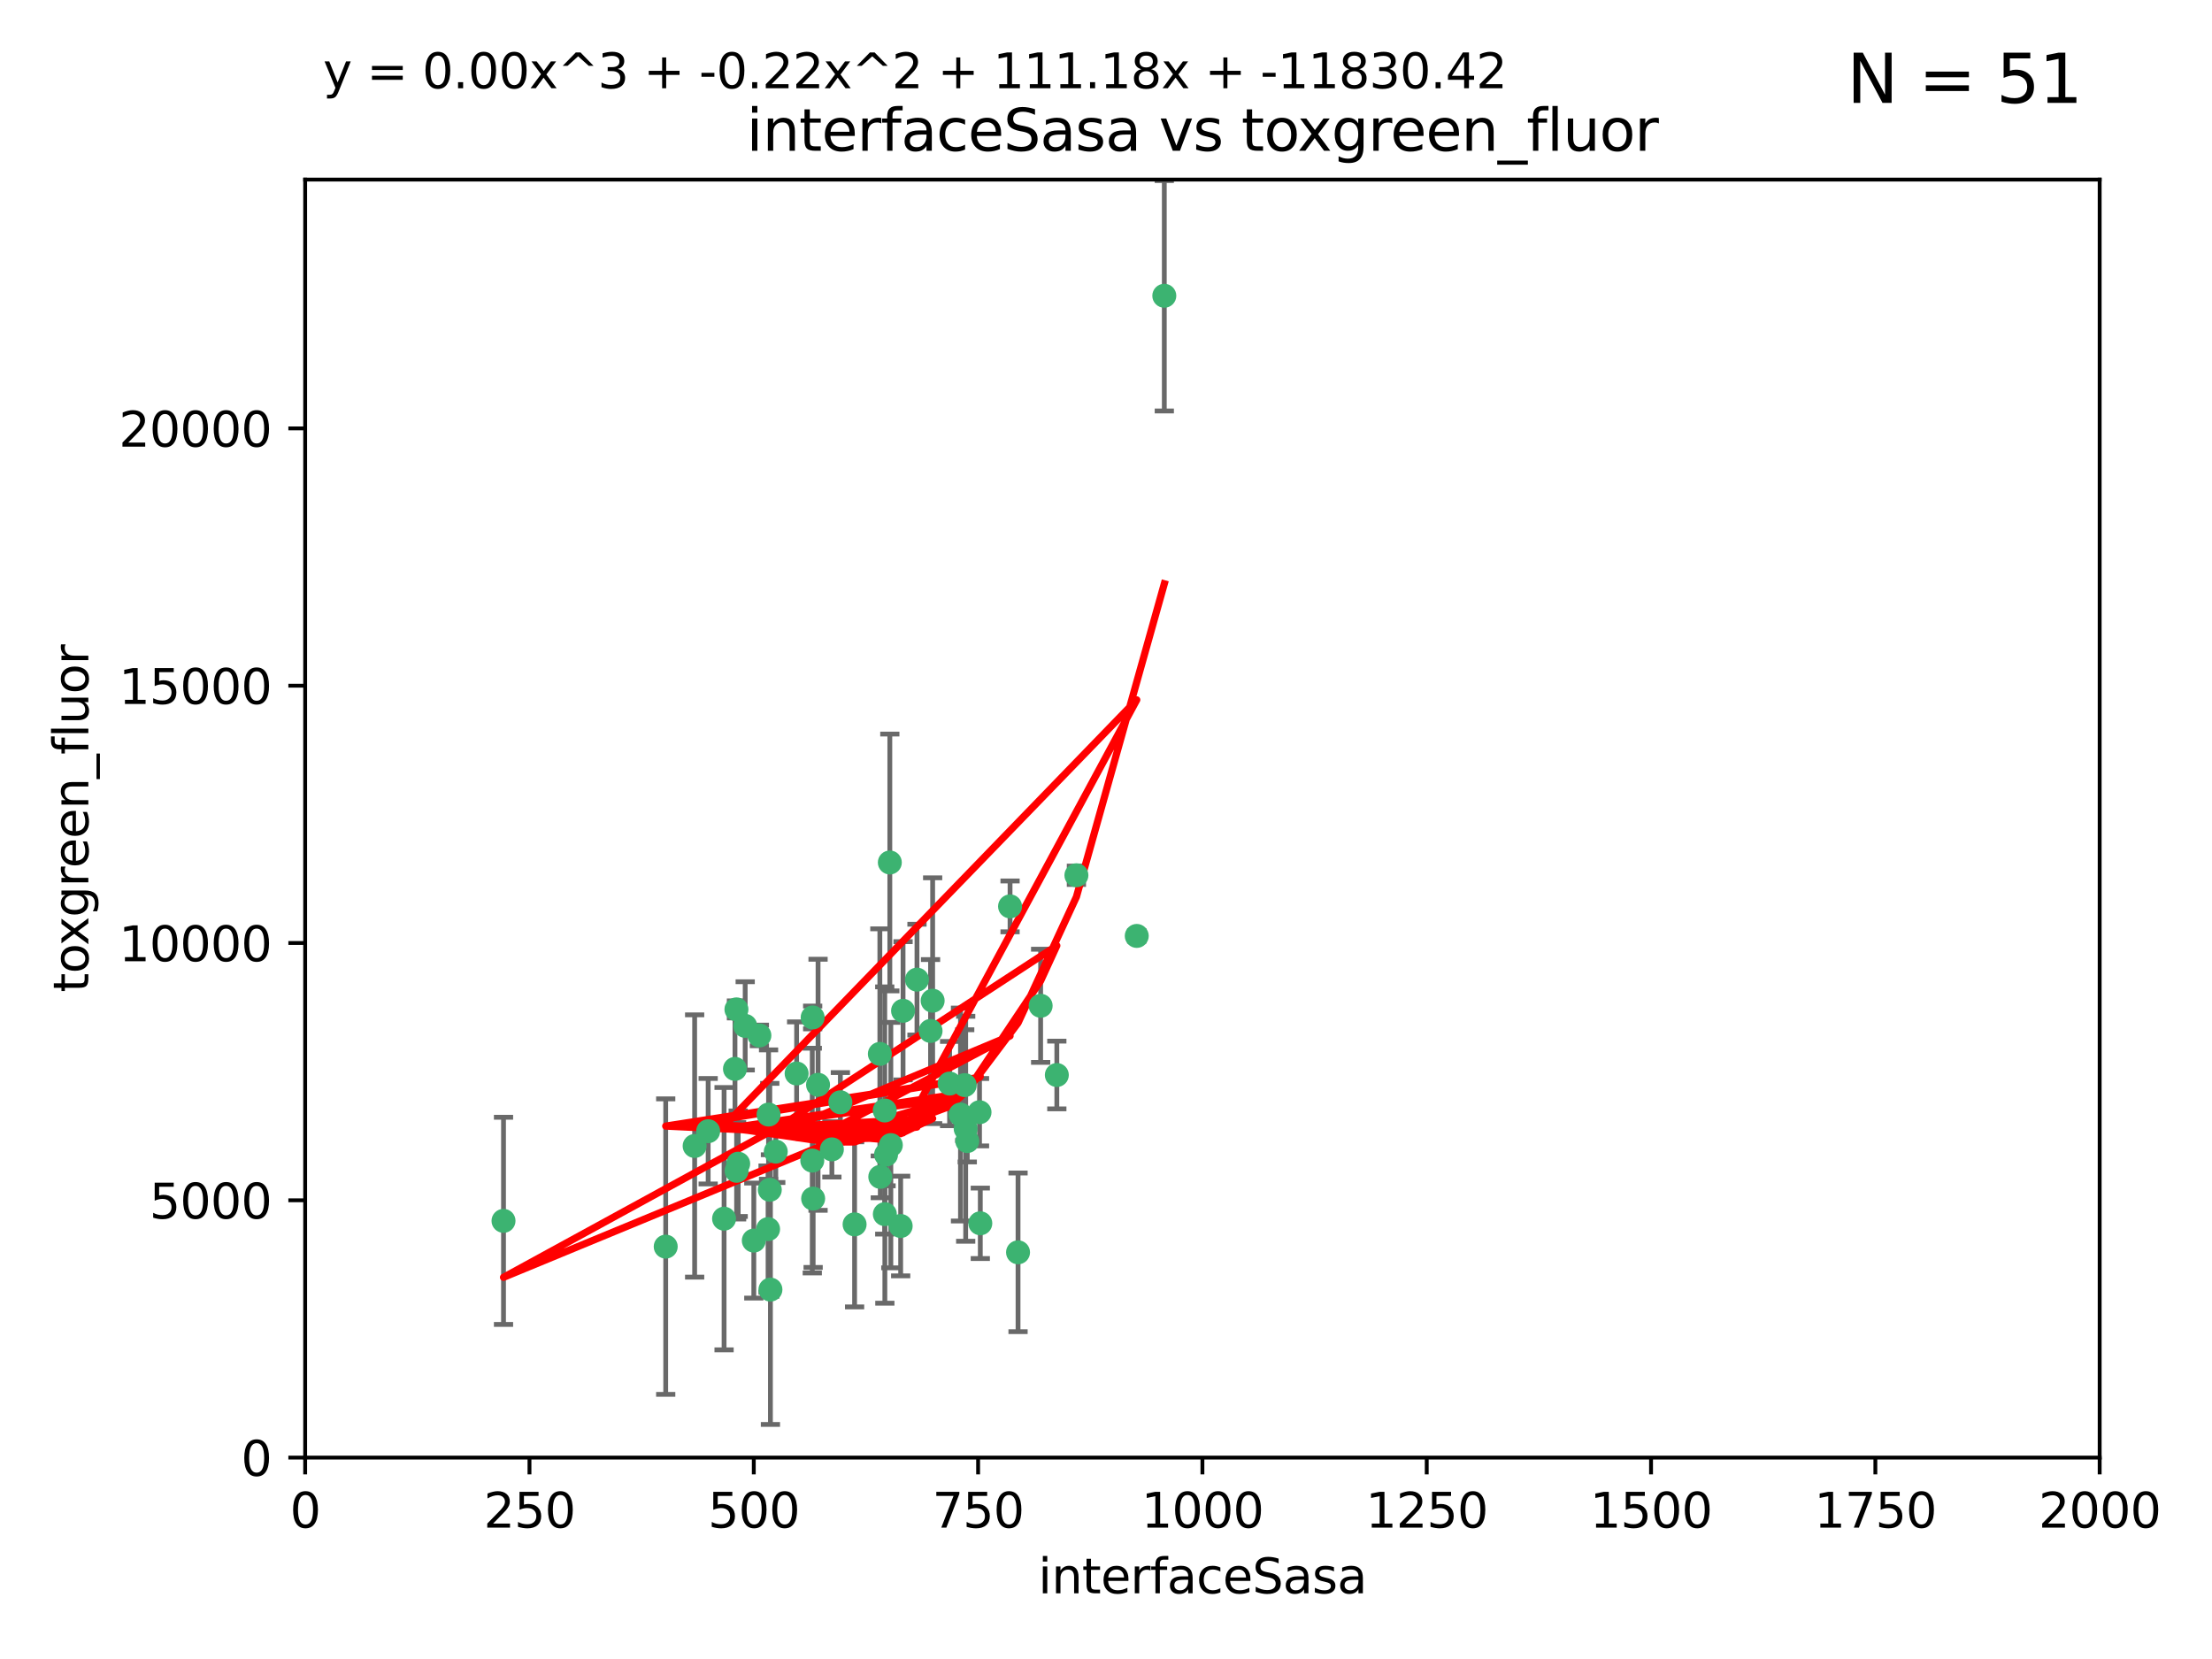 <?xml version="1.0" encoding="utf-8" standalone="no"?>
<!DOCTYPE svg PUBLIC "-//W3C//DTD SVG 1.1//EN"
  "http://www.w3.org/Graphics/SVG/1.1/DTD/svg11.dtd">
<svg xmlns:xlink="http://www.w3.org/1999/xlink" width="460.8pt" height="345.6pt" viewBox="0 0 460.8 345.6" xmlns="http://www.w3.org/2000/svg" version="1.1">
 <defs>
  <style type="text/css">*{stroke-linejoin: round; stroke-linecap: butt}</style>
 </defs>
 <g id="figure_1">
  <g id="patch_1">
   <path d="M 0 345.6 
L 460.8 345.6 
L 460.8 0 
L 0 0 
z
" style="fill: #ffffff"/>
  </g>
  <g id="axes_1">
   <g id="patch_2">
    <path d="M 63.571 303.64 
L 437.4 303.64 
L 437.4 37.411 
L 63.571 37.411 
z
" style="fill: #ffffff"/>
   </g>
   <g id="PathCollection_1">
    <defs>
     <path id="m57d9c5a683" d="M 0 1.118 
C 0.297 1.118 0.581 1 0.791 0.791 
C 1 0.581 1.118 0.297 1.118 0 
C 1.118 -0.297 1 -0.581 0.791 -0.791 
C 0.581 -1 0.297 -1.118 0 -1.118 
C -0.297 -1.118 -0.581 -1 -0.791 -0.791 
C -1 -0.581 -1.118 -0.297 -1.118 0 
C -1.118 0.297 -1 0.581 -0.791 0.791 
C -0.581 1 -0.297 1.118 0 1.118 
z
" style="stroke: #3cb371"/>
    </defs>
    <g clip-path="url(#p26513ba37a)">
     <use xlink:href="#m57d9c5a683" x="242.546" y="61.614" style="fill: #3cb371; stroke: #3cb371"/>
     <use xlink:href="#m57d9c5a683" x="224.235" y="182.332" style="fill: #3cb371; stroke: #3cb371"/>
     <use xlink:href="#m57d9c5a683" x="212.077" y="260.882" style="fill: #3cb371; stroke: #3cb371"/>
     <use xlink:href="#m57d9c5a683" x="201.501" y="237.705" style="fill: #3cb371; stroke: #3cb371"/>
     <use xlink:href="#m57d9c5a683" x="216.785" y="209.523" style="fill: #3cb371; stroke: #3cb371"/>
     <use xlink:href="#m57d9c5a683" x="220.157" y="223.946" style="fill: #3cb371; stroke: #3cb371"/>
     <use xlink:href="#m57d9c5a683" x="160.361" y="247.854" style="fill: #3cb371; stroke: #3cb371"/>
     <use xlink:href="#m57d9c5a683" x="188.124" y="210.567" style="fill: #3cb371; stroke: #3cb371"/>
     <use xlink:href="#m57d9c5a683" x="236.807" y="194.97" style="fill: #3cb371; stroke: #3cb371"/>
     <use xlink:href="#m57d9c5a683" x="150.838" y="253.874" style="fill: #3cb371; stroke: #3cb371"/>
     <use xlink:href="#m57d9c5a683" x="183.29" y="219.551" style="fill: #3cb371; stroke: #3cb371"/>
     <use xlink:href="#m57d9c5a683" x="204.215" y="254.837" style="fill: #3cb371; stroke: #3cb371"/>
     <use xlink:href="#m57d9c5a683" x="184.309" y="231.332" style="fill: #3cb371; stroke: #3cb371"/>
     <use xlink:href="#m57d9c5a683" x="201.17" y="235.142" style="fill: #3cb371; stroke: #3cb371"/>
     <use xlink:href="#m57d9c5a683" x="197.821" y="225.726" style="fill: #3cb371; stroke: #3cb371"/>
     <use xlink:href="#m57d9c5a683" x="178.028" y="255.06" style="fill: #3cb371; stroke: #3cb371"/>
     <use xlink:href="#m57d9c5a683" x="175.066" y="229.629" style="fill: #3cb371; stroke: #3cb371"/>
     <use xlink:href="#m57d9c5a683" x="193.852" y="214.763" style="fill: #3cb371; stroke: #3cb371"/>
     <use xlink:href="#m57d9c5a683" x="183.381" y="245.158" style="fill: #3cb371; stroke: #3cb371"/>
     <use xlink:href="#m57d9c5a683" x="153.451" y="243.9" style="fill: #3cb371; stroke: #3cb371"/>
     <use xlink:href="#m57d9c5a683" x="169.213" y="241.77" style="fill: #3cb371; stroke: #3cb371"/>
     <use xlink:href="#m57d9c5a683" x="184.581" y="240.53" style="fill: #3cb371; stroke: #3cb371"/>
     <use xlink:href="#m57d9c5a683" x="184.331" y="252.93" style="fill: #3cb371; stroke: #3cb371"/>
     <use xlink:href="#m57d9c5a683" x="158.193" y="215.703" style="fill: #3cb371; stroke: #3cb371"/>
     <use xlink:href="#m57d9c5a683" x="191.024" y="204.074" style="fill: #3cb371; stroke: #3cb371"/>
     <use xlink:href="#m57d9c5a683" x="170.415" y="225.982" style="fill: #3cb371; stroke: #3cb371"/>
     <use xlink:href="#m57d9c5a683" x="160.494" y="268.646" style="fill: #3cb371; stroke: #3cb371"/>
     <use xlink:href="#m57d9c5a683" x="185.576" y="238.546" style="fill: #3cb371; stroke: #3cb371"/>
     <use xlink:href="#m57d9c5a683" x="161.606" y="239.903" style="fill: #3cb371; stroke: #3cb371"/>
     <use xlink:href="#m57d9c5a683" x="210.413" y="188.817" style="fill: #3cb371; stroke: #3cb371"/>
     <use xlink:href="#m57d9c5a683" x="169.294" y="211.954" style="fill: #3cb371; stroke: #3cb371"/>
     <use xlink:href="#m57d9c5a683" x="147.524" y="235.652" style="fill: #3cb371; stroke: #3cb371"/>
     <use xlink:href="#m57d9c5a683" x="187.626" y="255.398" style="fill: #3cb371; stroke: #3cb371"/>
     <use xlink:href="#m57d9c5a683" x="194.288" y="208.467" style="fill: #3cb371; stroke: #3cb371"/>
     <use xlink:href="#m57d9c5a683" x="155.238" y="213.709" style="fill: #3cb371; stroke: #3cb371"/>
     <use xlink:href="#m57d9c5a683" x="153.778" y="242.42" style="fill: #3cb371; stroke: #3cb371"/>
     <use xlink:href="#m57d9c5a683" x="200.09" y="232.178" style="fill: #3cb371; stroke: #3cb371"/>
     <use xlink:href="#m57d9c5a683" x="169.393" y="249.688" style="fill: #3cb371; stroke: #3cb371"/>
     <use xlink:href="#m57d9c5a683" x="157.032" y="258.434" style="fill: #3cb371; stroke: #3cb371"/>
     <use xlink:href="#m57d9c5a683" x="138.681" y="259.693" style="fill: #3cb371; stroke: #3cb371"/>
     <use xlink:href="#m57d9c5a683" x="204.052" y="231.695" style="fill: #3cb371; stroke: #3cb371"/>
     <use xlink:href="#m57d9c5a683" x="144.707" y="238.73" style="fill: #3cb371; stroke: #3cb371"/>
     <use xlink:href="#m57d9c5a683" x="160.006" y="256.045" style="fill: #3cb371; stroke: #3cb371"/>
     <use xlink:href="#m57d9c5a683" x="104.891" y="254.326" style="fill: #3cb371; stroke: #3cb371"/>
     <use xlink:href="#m57d9c5a683" x="173.297" y="239.436" style="fill: #3cb371; stroke: #3cb371"/>
     <use xlink:href="#m57d9c5a683" x="165.952" y="223.629" style="fill: #3cb371; stroke: #3cb371"/>
     <use xlink:href="#m57d9c5a683" x="185.368" y="179.671" style="fill: #3cb371; stroke: #3cb371"/>
     <use xlink:href="#m57d9c5a683" x="200.968" y="226.048" style="fill: #3cb371; stroke: #3cb371"/>
     <use xlink:href="#m57d9c5a683" x="153.109" y="222.67" style="fill: #3cb371; stroke: #3cb371"/>
     <use xlink:href="#m57d9c5a683" x="153.414" y="210.275" style="fill: #3cb371; stroke: #3cb371"/>
     <use xlink:href="#m57d9c5a683" x="160.105" y="232.185" style="fill: #3cb371; stroke: #3cb371"/>
    </g>
   </g>
   <g id="matplotlib.axis_1">
    <g id="xtick_1">
     <g id="line2d_1">
      <defs>
       <path id="mf1fa1c2f11" d="M 0 0 
L 0 3.5 
" style="stroke: #000000; stroke-width: 0.8"/>
      </defs>
      <g>
       <use xlink:href="#mf1fa1c2f11" x="63.571" y="303.64" style="stroke: #000000; stroke-width: 0.8"/>
      </g>
     </g>
     <g id="text_1">
      <!-- 0 -->
      <g transform="translate(60.39 318.238)scale(0.1 -0.1)">
       <defs>
        <path id="DejaVuSans-30" d="M 2034 4250 
Q 1547 4250 1301 3770 
Q 1056 3291 1056 2328 
Q 1056 1369 1301 889 
Q 1547 409 2034 409 
Q 2525 409 2770 889 
Q 3016 1369 3016 2328 
Q 3016 3291 2770 3770 
Q 2525 4250 2034 4250 
z
M 2034 4750 
Q 2819 4750 3233 4129 
Q 3647 3509 3647 2328 
Q 3647 1150 3233 529 
Q 2819 -91 2034 -91 
Q 1250 -91 836 529 
Q 422 1150 422 2328 
Q 422 3509 836 4129 
Q 1250 4750 2034 4750 
z
" transform="scale(0.016)"/>
       </defs>
       <use xlink:href="#DejaVuSans-30"/>
      </g>
     </g>
    </g>
    <g id="xtick_2">
     <g id="line2d_2">
      <g>
       <use xlink:href="#mf1fa1c2f11" x="110.3" y="303.64" style="stroke: #000000; stroke-width: 0.8"/>
      </g>
     </g>
     <g id="text_2">
      <!-- 250 -->
      <g transform="translate(100.756 318.238)scale(0.1 -0.1)">
       <defs>
        <path id="DejaVuSans-32" d="M 1228 531 
L 3431 531 
L 3431 0 
L 469 0 
L 469 531 
Q 828 903 1448 1529 
Q 2069 2156 2228 2338 
Q 2531 2678 2651 2914 
Q 2772 3150 2772 3378 
Q 2772 3750 2511 3984 
Q 2250 4219 1831 4219 
Q 1534 4219 1204 4116 
Q 875 4013 500 3803 
L 500 4441 
Q 881 4594 1212 4672 
Q 1544 4750 1819 4750 
Q 2544 4750 2975 4387 
Q 3406 4025 3406 3419 
Q 3406 3131 3298 2873 
Q 3191 2616 2906 2266 
Q 2828 2175 2409 1742 
Q 1991 1309 1228 531 
z
" transform="scale(0.016)"/>
        <path id="DejaVuSans-35" d="M 691 4666 
L 3169 4666 
L 3169 4134 
L 1269 4134 
L 1269 2991 
Q 1406 3038 1543 3061 
Q 1681 3084 1819 3084 
Q 2600 3084 3056 2656 
Q 3513 2228 3513 1497 
Q 3513 744 3044 326 
Q 2575 -91 1722 -91 
Q 1428 -91 1123 -41 
Q 819 9 494 109 
L 494 744 
Q 775 591 1075 516 
Q 1375 441 1709 441 
Q 2250 441 2565 725 
Q 2881 1009 2881 1497 
Q 2881 1984 2565 2268 
Q 2250 2553 1709 2553 
Q 1456 2553 1204 2497 
Q 953 2441 691 2322 
L 691 4666 
z
" transform="scale(0.016)"/>
       </defs>
       <use xlink:href="#DejaVuSans-32"/>
       <use xlink:href="#DejaVuSans-35" x="63.623"/>
       <use xlink:href="#DejaVuSans-30" x="127.246"/>
      </g>
     </g>
    </g>
    <g id="xtick_3">
     <g id="line2d_3">
      <g>
       <use xlink:href="#mf1fa1c2f11" x="157.028" y="303.64" style="stroke: #000000; stroke-width: 0.8"/>
      </g>
     </g>
     <g id="text_3">
      <!-- 500 -->
      <g transform="translate(147.485 318.238)scale(0.1 -0.1)">
       <use xlink:href="#DejaVuSans-35"/>
       <use xlink:href="#DejaVuSans-30" x="63.623"/>
       <use xlink:href="#DejaVuSans-30" x="127.246"/>
      </g>
     </g>
    </g>
    <g id="xtick_4">
     <g id="line2d_4">
      <g>
       <use xlink:href="#mf1fa1c2f11" x="203.757" y="303.64" style="stroke: #000000; stroke-width: 0.8"/>
      </g>
     </g>
     <g id="text_4">
      <!-- 750 -->
      <g transform="translate(194.213 318.238)scale(0.1 -0.1)">
       <defs>
        <path id="DejaVuSans-37" d="M 525 4666 
L 3525 4666 
L 3525 4397 
L 1831 0 
L 1172 0 
L 2766 4134 
L 525 4134 
L 525 4666 
z
" transform="scale(0.016)"/>
       </defs>
       <use xlink:href="#DejaVuSans-37"/>
       <use xlink:href="#DejaVuSans-35" x="63.623"/>
       <use xlink:href="#DejaVuSans-30" x="127.246"/>
      </g>
     </g>
    </g>
    <g id="xtick_5">
     <g id="line2d_5">
      <g>
       <use xlink:href="#mf1fa1c2f11" x="250.486" y="303.64" style="stroke: #000000; stroke-width: 0.8"/>
      </g>
     </g>
     <g id="text_5">
      <!-- 1000 -->
      <g transform="translate(237.761 318.238)scale(0.1 -0.1)">
       <defs>
        <path id="DejaVuSans-31" d="M 794 531 
L 1825 531 
L 1825 4091 
L 703 3866 
L 703 4441 
L 1819 4666 
L 2450 4666 
L 2450 531 
L 3481 531 
L 3481 0 
L 794 0 
L 794 531 
z
" transform="scale(0.016)"/>
       </defs>
       <use xlink:href="#DejaVuSans-31"/>
       <use xlink:href="#DejaVuSans-30" x="63.623"/>
       <use xlink:href="#DejaVuSans-30" x="127.246"/>
       <use xlink:href="#DejaVuSans-30" x="190.869"/>
      </g>
     </g>
    </g>
    <g id="xtick_6">
     <g id="line2d_6">
      <g>
       <use xlink:href="#mf1fa1c2f11" x="297.214" y="303.64" style="stroke: #000000; stroke-width: 0.8"/>
      </g>
     </g>
     <g id="text_6">
      <!-- 1250 -->
      <g transform="translate(284.489 318.238)scale(0.1 -0.1)">
       <use xlink:href="#DejaVuSans-31"/>
       <use xlink:href="#DejaVuSans-32" x="63.623"/>
       <use xlink:href="#DejaVuSans-35" x="127.246"/>
       <use xlink:href="#DejaVuSans-30" x="190.869"/>
      </g>
     </g>
    </g>
    <g id="xtick_7">
     <g id="line2d_7">
      <g>
       <use xlink:href="#mf1fa1c2f11" x="343.943" y="303.64" style="stroke: #000000; stroke-width: 0.8"/>
      </g>
     </g>
     <g id="text_7">
      <!-- 1500 -->
      <g transform="translate(331.218 318.238)scale(0.1 -0.1)">
       <use xlink:href="#DejaVuSans-31"/>
       <use xlink:href="#DejaVuSans-35" x="63.623"/>
       <use xlink:href="#DejaVuSans-30" x="127.246"/>
       <use xlink:href="#DejaVuSans-30" x="190.869"/>
      </g>
     </g>
    </g>
    <g id="xtick_8">
     <g id="line2d_8">
      <g>
       <use xlink:href="#mf1fa1c2f11" x="390.671" y="303.64" style="stroke: #000000; stroke-width: 0.8"/>
      </g>
     </g>
     <g id="text_8">
      <!-- 1750 -->
      <g transform="translate(377.946 318.238)scale(0.1 -0.1)">
       <use xlink:href="#DejaVuSans-31"/>
       <use xlink:href="#DejaVuSans-37" x="63.623"/>
       <use xlink:href="#DejaVuSans-35" x="127.246"/>
       <use xlink:href="#DejaVuSans-30" x="190.869"/>
      </g>
     </g>
    </g>
    <g id="xtick_9">
     <g id="line2d_9">
      <g>
       <use xlink:href="#mf1fa1c2f11" x="437.4" y="303.64" style="stroke: #000000; stroke-width: 0.8"/>
      </g>
     </g>
     <g id="text_9">
      <!-- 2000 -->
      <g transform="translate(424.675 318.238)scale(0.1 -0.1)">
       <use xlink:href="#DejaVuSans-32"/>
       <use xlink:href="#DejaVuSans-30" x="63.623"/>
       <use xlink:href="#DejaVuSans-30" x="127.246"/>
       <use xlink:href="#DejaVuSans-30" x="190.869"/>
      </g>
     </g>
    </g>
    <g id="text_10">
     <!-- interfaceSasa -->
     <g transform="translate(216.279 331.917)scale(0.1 -0.1)">
      <defs>
       <path id="DejaVuSans-69" d="M 603 3500 
L 1178 3500 
L 1178 0 
L 603 0 
L 603 3500 
z
M 603 4863 
L 1178 4863 
L 1178 4134 
L 603 4134 
L 603 4863 
z
" transform="scale(0.016)"/>
       <path id="DejaVuSans-6e" d="M 3513 2113 
L 3513 0 
L 2938 0 
L 2938 2094 
Q 2938 2591 2744 2837 
Q 2550 3084 2163 3084 
Q 1697 3084 1428 2787 
Q 1159 2491 1159 1978 
L 1159 0 
L 581 0 
L 581 3500 
L 1159 3500 
L 1159 2956 
Q 1366 3272 1645 3428 
Q 1925 3584 2291 3584 
Q 2894 3584 3203 3211 
Q 3513 2838 3513 2113 
z
" transform="scale(0.016)"/>
       <path id="DejaVuSans-74" d="M 1172 4494 
L 1172 3500 
L 2356 3500 
L 2356 3053 
L 1172 3053 
L 1172 1153 
Q 1172 725 1289 603 
Q 1406 481 1766 481 
L 2356 481 
L 2356 0 
L 1766 0 
Q 1100 0 847 248 
Q 594 497 594 1153 
L 594 3053 
L 172 3053 
L 172 3500 
L 594 3500 
L 594 4494 
L 1172 4494 
z
" transform="scale(0.016)"/>
       <path id="DejaVuSans-65" d="M 3597 1894 
L 3597 1613 
L 953 1613 
Q 991 1019 1311 708 
Q 1631 397 2203 397 
Q 2534 397 2845 478 
Q 3156 559 3463 722 
L 3463 178 
Q 3153 47 2828 -22 
Q 2503 -91 2169 -91 
Q 1331 -91 842 396 
Q 353 884 353 1716 
Q 353 2575 817 3079 
Q 1281 3584 2069 3584 
Q 2775 3584 3186 3129 
Q 3597 2675 3597 1894 
z
M 3022 2063 
Q 3016 2534 2758 2815 
Q 2500 3097 2075 3097 
Q 1594 3097 1305 2825 
Q 1016 2553 972 2059 
L 3022 2063 
z
" transform="scale(0.016)"/>
       <path id="DejaVuSans-72" d="M 2631 2963 
Q 2534 3019 2420 3045 
Q 2306 3072 2169 3072 
Q 1681 3072 1420 2755 
Q 1159 2438 1159 1844 
L 1159 0 
L 581 0 
L 581 3500 
L 1159 3500 
L 1159 2956 
Q 1341 3275 1631 3429 
Q 1922 3584 2338 3584 
Q 2397 3584 2469 3576 
Q 2541 3569 2628 3553 
L 2631 2963 
z
" transform="scale(0.016)"/>
       <path id="DejaVuSans-66" d="M 2375 4863 
L 2375 4384 
L 1825 4384 
Q 1516 4384 1395 4259 
Q 1275 4134 1275 3809 
L 1275 3500 
L 2222 3500 
L 2222 3053 
L 1275 3053 
L 1275 0 
L 697 0 
L 697 3053 
L 147 3053 
L 147 3500 
L 697 3500 
L 697 3744 
Q 697 4328 969 4595 
Q 1241 4863 1831 4863 
L 2375 4863 
z
" transform="scale(0.016)"/>
       <path id="DejaVuSans-61" d="M 2194 1759 
Q 1497 1759 1228 1600 
Q 959 1441 959 1056 
Q 959 750 1161 570 
Q 1363 391 1709 391 
Q 2188 391 2477 730 
Q 2766 1069 2766 1631 
L 2766 1759 
L 2194 1759 
z
M 3341 1997 
L 3341 0 
L 2766 0 
L 2766 531 
Q 2569 213 2275 61 
Q 1981 -91 1556 -91 
Q 1019 -91 701 211 
Q 384 513 384 1019 
Q 384 1609 779 1909 
Q 1175 2209 1959 2209 
L 2766 2209 
L 2766 2266 
Q 2766 2663 2505 2880 
Q 2244 3097 1772 3097 
Q 1472 3097 1187 3025 
Q 903 2953 641 2809 
L 641 3341 
Q 956 3463 1253 3523 
Q 1550 3584 1831 3584 
Q 2591 3584 2966 3190 
Q 3341 2797 3341 1997 
z
" transform="scale(0.016)"/>
       <path id="DejaVuSans-63" d="M 3122 3366 
L 3122 2828 
Q 2878 2963 2633 3030 
Q 2388 3097 2138 3097 
Q 1578 3097 1268 2742 
Q 959 2388 959 1747 
Q 959 1106 1268 751 
Q 1578 397 2138 397 
Q 2388 397 2633 464 
Q 2878 531 3122 666 
L 3122 134 
Q 2881 22 2623 -34 
Q 2366 -91 2075 -91 
Q 1284 -91 818 406 
Q 353 903 353 1747 
Q 353 2603 823 3093 
Q 1294 3584 2113 3584 
Q 2378 3584 2631 3529 
Q 2884 3475 3122 3366 
z
" transform="scale(0.016)"/>
       <path id="DejaVuSans-53" d="M 3425 4513 
L 3425 3897 
Q 3066 4069 2747 4153 
Q 2428 4238 2131 4238 
Q 1616 4238 1336 4038 
Q 1056 3838 1056 3469 
Q 1056 3159 1242 3001 
Q 1428 2844 1947 2747 
L 2328 2669 
Q 3034 2534 3370 2195 
Q 3706 1856 3706 1288 
Q 3706 609 3251 259 
Q 2797 -91 1919 -91 
Q 1588 -91 1214 -16 
Q 841 59 441 206 
L 441 856 
Q 825 641 1194 531 
Q 1563 422 1919 422 
Q 2459 422 2753 634 
Q 3047 847 3047 1241 
Q 3047 1584 2836 1778 
Q 2625 1972 2144 2069 
L 1759 2144 
Q 1053 2284 737 2584 
Q 422 2884 422 3419 
Q 422 4038 858 4394 
Q 1294 4750 2059 4750 
Q 2388 4750 2728 4690 
Q 3069 4631 3425 4513 
z
" transform="scale(0.016)"/>
       <path id="DejaVuSans-73" d="M 2834 3397 
L 2834 2853 
Q 2591 2978 2328 3040 
Q 2066 3103 1784 3103 
Q 1356 3103 1142 2972 
Q 928 2841 928 2578 
Q 928 2378 1081 2264 
Q 1234 2150 1697 2047 
L 1894 2003 
Q 2506 1872 2764 1633 
Q 3022 1394 3022 966 
Q 3022 478 2636 193 
Q 2250 -91 1575 -91 
Q 1294 -91 989 -36 
Q 684 19 347 128 
L 347 722 
Q 666 556 975 473 
Q 1284 391 1588 391 
Q 1994 391 2212 530 
Q 2431 669 2431 922 
Q 2431 1156 2273 1281 
Q 2116 1406 1581 1522 
L 1381 1569 
Q 847 1681 609 1914 
Q 372 2147 372 2553 
Q 372 3047 722 3315 
Q 1072 3584 1716 3584 
Q 2034 3584 2315 3537 
Q 2597 3491 2834 3397 
z
" transform="scale(0.016)"/>
      </defs>
      <use xlink:href="#DejaVuSans-69"/>
      <use xlink:href="#DejaVuSans-6e" x="27.783"/>
      <use xlink:href="#DejaVuSans-74" x="91.162"/>
      <use xlink:href="#DejaVuSans-65" x="130.371"/>
      <use xlink:href="#DejaVuSans-72" x="191.895"/>
      <use xlink:href="#DejaVuSans-66" x="233.008"/>
      <use xlink:href="#DejaVuSans-61" x="268.213"/>
      <use xlink:href="#DejaVuSans-63" x="329.492"/>
      <use xlink:href="#DejaVuSans-65" x="384.473"/>
      <use xlink:href="#DejaVuSans-53" x="445.996"/>
      <use xlink:href="#DejaVuSans-61" x="509.473"/>
      <use xlink:href="#DejaVuSans-73" x="570.752"/>
      <use xlink:href="#DejaVuSans-61" x="622.852"/>
     </g>
    </g>
   </g>
   <g id="matplotlib.axis_2">
    <g id="ytick_1">
     <g id="line2d_10">
      <defs>
       <path id="mb6bd9b2602" d="M 0 0 
L -3.5 0 
" style="stroke: #000000; stroke-width: 0.8"/>
      </defs>
      <g>
       <use xlink:href="#mb6bd9b2602" x="63.571" y="303.64" style="stroke: #000000; stroke-width: 0.8"/>
      </g>
     </g>
     <g id="text_11">
      <!-- 0 -->
      <g transform="translate(50.209 307.439)scale(0.1 -0.1)">
       <use xlink:href="#DejaVuSans-30"/>
      </g>
     </g>
    </g>
    <g id="ytick_2">
     <g id="line2d_11">
      <g>
       <use xlink:href="#mb6bd9b2602" x="63.571" y="250.04" style="stroke: #000000; stroke-width: 0.8"/>
      </g>
     </g>
     <g id="text_12">
      <!-- 5000 -->
      <g transform="translate(31.121 253.84)scale(0.1 -0.1)">
       <use xlink:href="#DejaVuSans-35"/>
       <use xlink:href="#DejaVuSans-30" x="63.623"/>
       <use xlink:href="#DejaVuSans-30" x="127.246"/>
       <use xlink:href="#DejaVuSans-30" x="190.869"/>
      </g>
     </g>
    </g>
    <g id="ytick_3">
     <g id="line2d_12">
      <g>
       <use xlink:href="#mb6bd9b2602" x="63.571" y="196.441" style="stroke: #000000; stroke-width: 0.8"/>
      </g>
     </g>
     <g id="text_13">
      <!-- 10000 -->
      <g transform="translate(24.759 200.24)scale(0.1 -0.1)">
       <use xlink:href="#DejaVuSans-31"/>
       <use xlink:href="#DejaVuSans-30" x="63.623"/>
       <use xlink:href="#DejaVuSans-30" x="127.246"/>
       <use xlink:href="#DejaVuSans-30" x="190.869"/>
       <use xlink:href="#DejaVuSans-30" x="254.492"/>
      </g>
     </g>
    </g>
    <g id="ytick_4">
     <g id="line2d_13">
      <g>
       <use xlink:href="#mb6bd9b2602" x="63.571" y="142.841" style="stroke: #000000; stroke-width: 0.8"/>
      </g>
     </g>
     <g id="text_14">
      <!-- 15000 -->
      <g transform="translate(24.759 146.64)scale(0.1 -0.1)">
       <use xlink:href="#DejaVuSans-31"/>
       <use xlink:href="#DejaVuSans-35" x="63.623"/>
       <use xlink:href="#DejaVuSans-30" x="127.246"/>
       <use xlink:href="#DejaVuSans-30" x="190.869"/>
       <use xlink:href="#DejaVuSans-30" x="254.492"/>
      </g>
     </g>
    </g>
    <g id="ytick_5">
     <g id="line2d_14">
      <g>
       <use xlink:href="#mb6bd9b2602" x="63.571" y="89.242" style="stroke: #000000; stroke-width: 0.8"/>
      </g>
     </g>
     <g id="text_15">
      <!-- 20000 -->
      <g transform="translate(24.759 93.041)scale(0.1 -0.1)">
       <use xlink:href="#DejaVuSans-32"/>
       <use xlink:href="#DejaVuSans-30" x="63.623"/>
       <use xlink:href="#DejaVuSans-30" x="127.246"/>
       <use xlink:href="#DejaVuSans-30" x="190.869"/>
       <use xlink:href="#DejaVuSans-30" x="254.492"/>
      </g>
     </g>
    </g>
    <g id="text_16">
     <!-- toxgreen_fluor -->
     <g transform="translate(18.401 206.72)rotate(-90)scale(0.1 -0.1)">
      <defs>
       <path id="DejaVuSans-6f" d="M 1959 3097 
Q 1497 3097 1228 2736 
Q 959 2375 959 1747 
Q 959 1119 1226 758 
Q 1494 397 1959 397 
Q 2419 397 2687 759 
Q 2956 1122 2956 1747 
Q 2956 2369 2687 2733 
Q 2419 3097 1959 3097 
z
M 1959 3584 
Q 2709 3584 3137 3096 
Q 3566 2609 3566 1747 
Q 3566 888 3137 398 
Q 2709 -91 1959 -91 
Q 1206 -91 779 398 
Q 353 888 353 1747 
Q 353 2609 779 3096 
Q 1206 3584 1959 3584 
z
" transform="scale(0.016)"/>
       <path id="DejaVuSans-78" d="M 3513 3500 
L 2247 1797 
L 3578 0 
L 2900 0 
L 1881 1375 
L 863 0 
L 184 0 
L 1544 1831 
L 300 3500 
L 978 3500 
L 1906 2253 
L 2834 3500 
L 3513 3500 
z
" transform="scale(0.016)"/>
       <path id="DejaVuSans-67" d="M 2906 1791 
Q 2906 2416 2648 2759 
Q 2391 3103 1925 3103 
Q 1463 3103 1205 2759 
Q 947 2416 947 1791 
Q 947 1169 1205 825 
Q 1463 481 1925 481 
Q 2391 481 2648 825 
Q 2906 1169 2906 1791 
z
M 3481 434 
Q 3481 -459 3084 -895 
Q 2688 -1331 1869 -1331 
Q 1566 -1331 1297 -1286 
Q 1028 -1241 775 -1147 
L 775 -588 
Q 1028 -725 1275 -790 
Q 1522 -856 1778 -856 
Q 2344 -856 2625 -561 
Q 2906 -266 2906 331 
L 2906 616 
Q 2728 306 2450 153 
Q 2172 0 1784 0 
Q 1141 0 747 490 
Q 353 981 353 1791 
Q 353 2603 747 3093 
Q 1141 3584 1784 3584 
Q 2172 3584 2450 3431 
Q 2728 3278 2906 2969 
L 2906 3500 
L 3481 3500 
L 3481 434 
z
" transform="scale(0.016)"/>
       <path id="DejaVuSans-5f" d="M 3263 -1063 
L 3263 -1509 
L -63 -1509 
L -63 -1063 
L 3263 -1063 
z
" transform="scale(0.016)"/>
       <path id="DejaVuSans-6c" d="M 603 4863 
L 1178 4863 
L 1178 0 
L 603 0 
L 603 4863 
z
" transform="scale(0.016)"/>
       <path id="DejaVuSans-75" d="M 544 1381 
L 544 3500 
L 1119 3500 
L 1119 1403 
Q 1119 906 1312 657 
Q 1506 409 1894 409 
Q 2359 409 2629 706 
Q 2900 1003 2900 1516 
L 2900 3500 
L 3475 3500 
L 3475 0 
L 2900 0 
L 2900 538 
Q 2691 219 2414 64 
Q 2138 -91 1772 -91 
Q 1169 -91 856 284 
Q 544 659 544 1381 
z
M 1991 3584 
L 1991 3584 
z
" transform="scale(0.016)"/>
      </defs>
      <use xlink:href="#DejaVuSans-74"/>
      <use xlink:href="#DejaVuSans-6f" x="39.209"/>
      <use xlink:href="#DejaVuSans-78" x="97.266"/>
      <use xlink:href="#DejaVuSans-67" x="156.445"/>
      <use xlink:href="#DejaVuSans-72" x="219.922"/>
      <use xlink:href="#DejaVuSans-65" x="258.785"/>
      <use xlink:href="#DejaVuSans-65" x="320.309"/>
      <use xlink:href="#DejaVuSans-6e" x="381.832"/>
      <use xlink:href="#DejaVuSans-5f" x="445.211"/>
      <use xlink:href="#DejaVuSans-66" x="495.211"/>
      <use xlink:href="#DejaVuSans-6c" x="530.416"/>
      <use xlink:href="#DejaVuSans-75" x="558.199"/>
      <use xlink:href="#DejaVuSans-6f" x="621.578"/>
      <use xlink:href="#DejaVuSans-72" x="682.76"/>
     </g>
    </g>
   </g>
   <g id="LineCollection_1">
    <path d="M 242.546 85.61 
L 242.546 37.617 
" clip-path="url(#p26513ba37a)" style="fill: none; stroke: #696969"/>
    <path d="M 224.235 184.246 
L 224.235 180.418 
" clip-path="url(#p26513ba37a)" style="fill: none; stroke: #696969"/>
    <path d="M 212.077 277.405 
L 212.077 244.359 
" clip-path="url(#p26513ba37a)" style="fill: none; stroke: #696969"/>
    <path d="M 201.501 242.055 
L 201.501 233.355 
" clip-path="url(#p26513ba37a)" style="fill: none; stroke: #696969"/>
    <path d="M 216.785 221.309 
L 216.785 197.738 
" clip-path="url(#p26513ba37a)" style="fill: none; stroke: #696969"/>
    <path d="M 220.157 231 
L 220.157 216.893 
" clip-path="url(#p26513ba37a)" style="fill: none; stroke: #696969"/>
    <path d="M 160.361 270.017 
L 160.361 225.69 
" clip-path="url(#p26513ba37a)" style="fill: none; stroke: #696969"/>
    <path d="M 188.124 224.966 
L 188.124 196.167 
" clip-path="url(#p26513ba37a)" style="fill: none; stroke: #696969"/>
    <path d="M 236.807 196.069 
L 236.807 193.871 
" clip-path="url(#p26513ba37a)" style="fill: none; stroke: #696969"/>
    <path d="M 150.838 281.2 
L 150.838 226.547 
" clip-path="url(#p26513ba37a)" style="fill: none; stroke: #696969"/>
    <path d="M 183.29 245.607 
L 183.29 193.496 
" clip-path="url(#p26513ba37a)" style="fill: none; stroke: #696969"/>
    <path d="M 204.215 262.177 
L 204.215 247.498 
" clip-path="url(#p26513ba37a)" style="fill: none; stroke: #696969"/>
    <path d="M 184.309 257.083 
L 184.309 205.581 
" clip-path="url(#p26513ba37a)" style="fill: none; stroke: #696969"/>
    <path d="M 201.17 258.576 
L 201.17 211.708 
" clip-path="url(#p26513ba37a)" style="fill: none; stroke: #696969"/>
    <path d="M 197.821 234.503 
L 197.821 216.949 
" clip-path="url(#p26513ba37a)" style="fill: none; stroke: #696969"/>
    <path d="M 178.028 272.254 
L 178.028 237.865 
" clip-path="url(#p26513ba37a)" style="fill: none; stroke: #696969"/>
    <path d="M 175.066 235.82 
L 175.066 223.438 
" clip-path="url(#p26513ba37a)" style="fill: none; stroke: #696969"/>
    <path d="M 193.852 229.631 
L 193.852 199.894 
" clip-path="url(#p26513ba37a)" style="fill: none; stroke: #696969"/>
    <path d="M 183.381 249.512 
L 183.381 240.804 
" clip-path="url(#p26513ba37a)" style="fill: none; stroke: #696969"/>
    <path d="M 153.451 253.944 
L 153.451 233.856 
" clip-path="url(#p26513ba37a)" style="fill: none; stroke: #696969"/>
    <path d="M 169.213 265.181 
L 169.213 218.36 
" clip-path="url(#p26513ba37a)" style="fill: none; stroke: #696969"/>
    <path d="M 184.581 247.025 
L 184.581 234.035 
" clip-path="url(#p26513ba37a)" style="fill: none; stroke: #696969"/>
    <path d="M 184.331 271.48 
L 184.331 234.38 
" clip-path="url(#p26513ba37a)" style="fill: none; stroke: #696969"/>
    <path d="M 158.193 217.852 
L 158.193 213.554 
" clip-path="url(#p26513ba37a)" style="fill: none; stroke: #696969"/>
    <path d="M 191.024 215.616 
L 191.024 192.533 
" clip-path="url(#p26513ba37a)" style="fill: none; stroke: #696969"/>
    <path d="M 170.415 252.135 
L 170.415 199.829 
" clip-path="url(#p26513ba37a)" style="fill: none; stroke: #696969"/>
    <path d="M 160.494 296.735 
L 160.494 240.557 
" clip-path="url(#p26513ba37a)" style="fill: none; stroke: #696969"/>
    <path d="M 185.576 264.108 
L 185.576 212.985 
" clip-path="url(#p26513ba37a)" style="fill: none; stroke: #696969"/>
    <path d="M 161.606 246.339 
L 161.606 233.468 
" clip-path="url(#p26513ba37a)" style="fill: none; stroke: #696969"/>
    <path d="M 210.413 194.112 
L 210.413 183.522 
" clip-path="url(#p26513ba37a)" style="fill: none; stroke: #696969"/>
    <path d="M 169.294 214.326 
L 169.294 209.582 
" clip-path="url(#p26513ba37a)" style="fill: none; stroke: #696969"/>
    <path d="M 147.524 246.639 
L 147.524 224.665 
" clip-path="url(#p26513ba37a)" style="fill: none; stroke: #696969"/>
    <path d="M 187.626 265.779 
L 187.626 245.016 
" clip-path="url(#p26513ba37a)" style="fill: none; stroke: #696969"/>
    <path d="M 194.288 234.067 
L 194.288 182.867 
" clip-path="url(#p26513ba37a)" style="fill: none; stroke: #696969"/>
    <path d="M 155.238 222.902 
L 155.238 204.517 
" clip-path="url(#p26513ba37a)" style="fill: none; stroke: #696969"/>
    <path d="M 153.778 253.407 
L 153.778 231.433 
" clip-path="url(#p26513ba37a)" style="fill: none; stroke: #696969"/>
    <path d="M 200.09 254.353 
L 200.09 210.003 
" clip-path="url(#p26513ba37a)" style="fill: none; stroke: #696969"/>
    <path d="M 169.393 264.032 
L 169.393 235.343 
" clip-path="url(#p26513ba37a)" style="fill: none; stroke: #696969"/>
    <path d="M 157.032 270.418 
L 157.032 246.45 
" clip-path="url(#p26513ba37a)" style="fill: none; stroke: #696969"/>
    <path d="M 138.681 290.471 
L 138.681 228.914 
" clip-path="url(#p26513ba37a)" style="fill: none; stroke: #696969"/>
    <path d="M 204.052 238.714 
L 204.052 224.675 
" clip-path="url(#p26513ba37a)" style="fill: none; stroke: #696969"/>
    <path d="M 144.707 266.049 
L 144.707 211.412 
" clip-path="url(#p26513ba37a)" style="fill: none; stroke: #696969"/>
    <path d="M 160.006 269.213 
L 160.006 242.877 
" clip-path="url(#p26513ba37a)" style="fill: none; stroke: #696969"/>
    <path d="M 104.891 275.902 
L 104.891 232.749 
" clip-path="url(#p26513ba37a)" style="fill: none; stroke: #696969"/>
    <path d="M 173.297 245.198 
L 173.297 233.675 
" clip-path="url(#p26513ba37a)" style="fill: none; stroke: #696969"/>
    <path d="M 165.952 234.381 
L 165.952 212.876 
" clip-path="url(#p26513ba37a)" style="fill: none; stroke: #696969"/>
    <path d="M 185.368 206.424 
L 185.368 152.918 
" clip-path="url(#p26513ba37a)" style="fill: none; stroke: #696969"/>
    <path d="M 200.968 237.582 
L 200.968 214.514 
" clip-path="url(#p26513ba37a)" style="fill: none; stroke: #696969"/>
    <path d="M 153.109 235.358 
L 153.109 209.982 
" clip-path="url(#p26513ba37a)" style="fill: none; stroke: #696969"/>
    <path d="M 153.414 212.053 
L 153.414 208.496 
" clip-path="url(#p26513ba37a)" style="fill: none; stroke: #696969"/>
    <path d="M 160.105 245.657 
L 160.105 218.714 
" clip-path="url(#p26513ba37a)" style="fill: none; stroke: #696969"/>
   </g>
   <g id="line2d_15">
    <defs>
     <path id="ma7082e4a95" d="M 2 0 
L -2 -0 
" style="stroke: #696969"/>
    </defs>
    <g clip-path="url(#p26513ba37a)">
     <use xlink:href="#ma7082e4a95" x="242.546" y="85.61" style="fill: #696969; stroke: #696969"/>
     <use xlink:href="#ma7082e4a95" x="224.235" y="184.246" style="fill: #696969; stroke: #696969"/>
     <use xlink:href="#ma7082e4a95" x="212.077" y="277.405" style="fill: #696969; stroke: #696969"/>
     <use xlink:href="#ma7082e4a95" x="201.501" y="242.055" style="fill: #696969; stroke: #696969"/>
     <use xlink:href="#ma7082e4a95" x="216.785" y="221.309" style="fill: #696969; stroke: #696969"/>
     <use xlink:href="#ma7082e4a95" x="220.157" y="231" style="fill: #696969; stroke: #696969"/>
     <use xlink:href="#ma7082e4a95" x="160.361" y="270.017" style="fill: #696969; stroke: #696969"/>
     <use xlink:href="#ma7082e4a95" x="188.124" y="224.966" style="fill: #696969; stroke: #696969"/>
     <use xlink:href="#ma7082e4a95" x="236.807" y="196.069" style="fill: #696969; stroke: #696969"/>
     <use xlink:href="#ma7082e4a95" x="150.838" y="281.2" style="fill: #696969; stroke: #696969"/>
     <use xlink:href="#ma7082e4a95" x="183.29" y="245.607" style="fill: #696969; stroke: #696969"/>
     <use xlink:href="#ma7082e4a95" x="204.215" y="262.177" style="fill: #696969; stroke: #696969"/>
     <use xlink:href="#ma7082e4a95" x="184.309" y="257.083" style="fill: #696969; stroke: #696969"/>
     <use xlink:href="#ma7082e4a95" x="201.17" y="258.576" style="fill: #696969; stroke: #696969"/>
     <use xlink:href="#ma7082e4a95" x="197.821" y="234.503" style="fill: #696969; stroke: #696969"/>
     <use xlink:href="#ma7082e4a95" x="178.028" y="272.254" style="fill: #696969; stroke: #696969"/>
     <use xlink:href="#ma7082e4a95" x="175.066" y="235.82" style="fill: #696969; stroke: #696969"/>
     <use xlink:href="#ma7082e4a95" x="193.852" y="229.631" style="fill: #696969; stroke: #696969"/>
     <use xlink:href="#ma7082e4a95" x="183.381" y="249.512" style="fill: #696969; stroke: #696969"/>
     <use xlink:href="#ma7082e4a95" x="153.451" y="253.944" style="fill: #696969; stroke: #696969"/>
     <use xlink:href="#ma7082e4a95" x="169.213" y="265.181" style="fill: #696969; stroke: #696969"/>
     <use xlink:href="#ma7082e4a95" x="184.581" y="247.025" style="fill: #696969; stroke: #696969"/>
     <use xlink:href="#ma7082e4a95" x="184.331" y="271.48" style="fill: #696969; stroke: #696969"/>
     <use xlink:href="#ma7082e4a95" x="158.193" y="217.852" style="fill: #696969; stroke: #696969"/>
     <use xlink:href="#ma7082e4a95" x="191.024" y="215.616" style="fill: #696969; stroke: #696969"/>
     <use xlink:href="#ma7082e4a95" x="170.415" y="252.135" style="fill: #696969; stroke: #696969"/>
     <use xlink:href="#ma7082e4a95" x="160.494" y="296.735" style="fill: #696969; stroke: #696969"/>
     <use xlink:href="#ma7082e4a95" x="185.576" y="264.108" style="fill: #696969; stroke: #696969"/>
     <use xlink:href="#ma7082e4a95" x="161.606" y="246.339" style="fill: #696969; stroke: #696969"/>
     <use xlink:href="#ma7082e4a95" x="210.413" y="194.112" style="fill: #696969; stroke: #696969"/>
     <use xlink:href="#ma7082e4a95" x="169.294" y="214.326" style="fill: #696969; stroke: #696969"/>
     <use xlink:href="#ma7082e4a95" x="147.524" y="246.639" style="fill: #696969; stroke: #696969"/>
     <use xlink:href="#ma7082e4a95" x="187.626" y="265.779" style="fill: #696969; stroke: #696969"/>
     <use xlink:href="#ma7082e4a95" x="194.288" y="234.067" style="fill: #696969; stroke: #696969"/>
     <use xlink:href="#ma7082e4a95" x="155.238" y="222.902" style="fill: #696969; stroke: #696969"/>
     <use xlink:href="#ma7082e4a95" x="153.778" y="253.407" style="fill: #696969; stroke: #696969"/>
     <use xlink:href="#ma7082e4a95" x="200.09" y="254.353" style="fill: #696969; stroke: #696969"/>
     <use xlink:href="#ma7082e4a95" x="169.393" y="264.032" style="fill: #696969; stroke: #696969"/>
     <use xlink:href="#ma7082e4a95" x="157.032" y="270.418" style="fill: #696969; stroke: #696969"/>
     <use xlink:href="#ma7082e4a95" x="138.681" y="290.471" style="fill: #696969; stroke: #696969"/>
     <use xlink:href="#ma7082e4a95" x="204.052" y="238.714" style="fill: #696969; stroke: #696969"/>
     <use xlink:href="#ma7082e4a95" x="144.707" y="266.049" style="fill: #696969; stroke: #696969"/>
     <use xlink:href="#ma7082e4a95" x="160.006" y="269.213" style="fill: #696969; stroke: #696969"/>
     <use xlink:href="#ma7082e4a95" x="104.891" y="275.902" style="fill: #696969; stroke: #696969"/>
     <use xlink:href="#ma7082e4a95" x="173.297" y="245.198" style="fill: #696969; stroke: #696969"/>
     <use xlink:href="#ma7082e4a95" x="165.952" y="234.381" style="fill: #696969; stroke: #696969"/>
     <use xlink:href="#ma7082e4a95" x="185.368" y="206.424" style="fill: #696969; stroke: #696969"/>
     <use xlink:href="#ma7082e4a95" x="200.968" y="237.582" style="fill: #696969; stroke: #696969"/>
     <use xlink:href="#ma7082e4a95" x="153.109" y="235.358" style="fill: #696969; stroke: #696969"/>
     <use xlink:href="#ma7082e4a95" x="153.414" y="212.053" style="fill: #696969; stroke: #696969"/>
     <use xlink:href="#ma7082e4a95" x="160.105" y="245.657" style="fill: #696969; stroke: #696969"/>
    </g>
   </g>
   <g id="line2d_16">
    <g clip-path="url(#p26513ba37a)">
     <use xlink:href="#ma7082e4a95" x="242.546" y="37.617" style="fill: #696969; stroke: #696969"/>
     <use xlink:href="#ma7082e4a95" x="224.235" y="180.418" style="fill: #696969; stroke: #696969"/>
     <use xlink:href="#ma7082e4a95" x="212.077" y="244.359" style="fill: #696969; stroke: #696969"/>
     <use xlink:href="#ma7082e4a95" x="201.501" y="233.355" style="fill: #696969; stroke: #696969"/>
     <use xlink:href="#ma7082e4a95" x="216.785" y="197.738" style="fill: #696969; stroke: #696969"/>
     <use xlink:href="#ma7082e4a95" x="220.157" y="216.893" style="fill: #696969; stroke: #696969"/>
     <use xlink:href="#ma7082e4a95" x="160.361" y="225.69" style="fill: #696969; stroke: #696969"/>
     <use xlink:href="#ma7082e4a95" x="188.124" y="196.167" style="fill: #696969; stroke: #696969"/>
     <use xlink:href="#ma7082e4a95" x="236.807" y="193.871" style="fill: #696969; stroke: #696969"/>
     <use xlink:href="#ma7082e4a95" x="150.838" y="226.547" style="fill: #696969; stroke: #696969"/>
     <use xlink:href="#ma7082e4a95" x="183.29" y="193.496" style="fill: #696969; stroke: #696969"/>
     <use xlink:href="#ma7082e4a95" x="204.215" y="247.498" style="fill: #696969; stroke: #696969"/>
     <use xlink:href="#ma7082e4a95" x="184.309" y="205.581" style="fill: #696969; stroke: #696969"/>
     <use xlink:href="#ma7082e4a95" x="201.17" y="211.708" style="fill: #696969; stroke: #696969"/>
     <use xlink:href="#ma7082e4a95" x="197.821" y="216.949" style="fill: #696969; stroke: #696969"/>
     <use xlink:href="#ma7082e4a95" x="178.028" y="237.865" style="fill: #696969; stroke: #696969"/>
     <use xlink:href="#ma7082e4a95" x="175.066" y="223.438" style="fill: #696969; stroke: #696969"/>
     <use xlink:href="#ma7082e4a95" x="193.852" y="199.894" style="fill: #696969; stroke: #696969"/>
     <use xlink:href="#ma7082e4a95" x="183.381" y="240.804" style="fill: #696969; stroke: #696969"/>
     <use xlink:href="#ma7082e4a95" x="153.451" y="233.856" style="fill: #696969; stroke: #696969"/>
     <use xlink:href="#ma7082e4a95" x="169.213" y="218.36" style="fill: #696969; stroke: #696969"/>
     <use xlink:href="#ma7082e4a95" x="184.581" y="234.035" style="fill: #696969; stroke: #696969"/>
     <use xlink:href="#ma7082e4a95" x="184.331" y="234.38" style="fill: #696969; stroke: #696969"/>
     <use xlink:href="#ma7082e4a95" x="158.193" y="213.554" style="fill: #696969; stroke: #696969"/>
     <use xlink:href="#ma7082e4a95" x="191.024" y="192.533" style="fill: #696969; stroke: #696969"/>
     <use xlink:href="#ma7082e4a95" x="170.415" y="199.829" style="fill: #696969; stroke: #696969"/>
     <use xlink:href="#ma7082e4a95" x="160.494" y="240.557" style="fill: #696969; stroke: #696969"/>
     <use xlink:href="#ma7082e4a95" x="185.576" y="212.985" style="fill: #696969; stroke: #696969"/>
     <use xlink:href="#ma7082e4a95" x="161.606" y="233.468" style="fill: #696969; stroke: #696969"/>
     <use xlink:href="#ma7082e4a95" x="210.413" y="183.522" style="fill: #696969; stroke: #696969"/>
     <use xlink:href="#ma7082e4a95" x="169.294" y="209.582" style="fill: #696969; stroke: #696969"/>
     <use xlink:href="#ma7082e4a95" x="147.524" y="224.665" style="fill: #696969; stroke: #696969"/>
     <use xlink:href="#ma7082e4a95" x="187.626" y="245.016" style="fill: #696969; stroke: #696969"/>
     <use xlink:href="#ma7082e4a95" x="194.288" y="182.867" style="fill: #696969; stroke: #696969"/>
     <use xlink:href="#ma7082e4a95" x="155.238" y="204.517" style="fill: #696969; stroke: #696969"/>
     <use xlink:href="#ma7082e4a95" x="153.778" y="231.433" style="fill: #696969; stroke: #696969"/>
     <use xlink:href="#ma7082e4a95" x="200.09" y="210.003" style="fill: #696969; stroke: #696969"/>
     <use xlink:href="#ma7082e4a95" x="169.393" y="235.343" style="fill: #696969; stroke: #696969"/>
     <use xlink:href="#ma7082e4a95" x="157.032" y="246.45" style="fill: #696969; stroke: #696969"/>
     <use xlink:href="#ma7082e4a95" x="138.681" y="228.914" style="fill: #696969; stroke: #696969"/>
     <use xlink:href="#ma7082e4a95" x="204.052" y="224.675" style="fill: #696969; stroke: #696969"/>
     <use xlink:href="#ma7082e4a95" x="144.707" y="211.412" style="fill: #696969; stroke: #696969"/>
     <use xlink:href="#ma7082e4a95" x="160.006" y="242.877" style="fill: #696969; stroke: #696969"/>
     <use xlink:href="#ma7082e4a95" x="104.891" y="232.749" style="fill: #696969; stroke: #696969"/>
     <use xlink:href="#ma7082e4a95" x="173.297" y="233.675" style="fill: #696969; stroke: #696969"/>
     <use xlink:href="#ma7082e4a95" x="165.952" y="212.876" style="fill: #696969; stroke: #696969"/>
     <use xlink:href="#ma7082e4a95" x="185.368" y="152.918" style="fill: #696969; stroke: #696969"/>
     <use xlink:href="#ma7082e4a95" x="200.968" y="214.514" style="fill: #696969; stroke: #696969"/>
     <use xlink:href="#ma7082e4a95" x="153.109" y="209.982" style="fill: #696969; stroke: #696969"/>
     <use xlink:href="#ma7082e4a95" x="153.414" y="208.496" style="fill: #696969; stroke: #696969"/>
     <use xlink:href="#ma7082e4a95" x="160.105" y="218.714" style="fill: #696969; stroke: #696969"/>
    </g>
   </g>
   <g id="line2d_17">
    <path d="M 242.546 121.618 
L 224.235 186.838 
L 212.077 213.1 
L 201.501 227.179 
L 216.785 204.334 
L 220.157 196.992 
L 160.361 236.032 
L 188.124 236 
L 236.807 145.792 
L 150.838 234.551 
L 183.29 237.309 
L 204.215 224.244 
L 184.309 237.101 
L 201.17 227.507 
L 197.821 230.488 
L 178.028 237.891 
L 175.066 237.906 
L 193.852 233.265 
L 183.381 237.292 
L 153.451 234.887 
L 169.213 237.442 
L 184.581 237.039 
L 184.331 237.096 
L 158.193 235.651 
L 191.024 234.791 
L 170.415 237.581 
L 160.494 236.056 
L 185.576 236.793 
L 161.606 236.252 
L 210.413 215.808 
L 169.294 237.452 
L 147.524 234.258 
L 187.626 236.174 
L 194.288 232.998 
L 155.238 235.157 
L 153.778 234.934 
L 200.09 228.536 
L 169.393 237.464 
L 157.032 235.452 
L 138.681 234.586 
L 204.052 224.432 
L 144.707 234.164 
L 160.006 235.969 
L 104.891 266.09 
L 173.297 237.827 
L 165.952 236.983 
L 185.368 236.847 
L 200.968 227.704 
L 153.109 234.839 
L 153.414 234.882 
L 160.105 235.987 
" clip-path="url(#p26513ba37a)" style="fill: none; stroke: #ff0000; stroke-width: 1.5; stroke-linecap: square"/>
   </g>
   <g id="line2d_18">
    <defs>
     <path id="mb94e4d7b6d" d="M 0 2 
C 0.53 2 1.039 1.789 1.414 1.414 
C 1.789 1.039 2 0.53 2 0 
C 2 -0.53 1.789 -1.039 1.414 -1.414 
C 1.039 -1.789 0.53 -2 0 -2 
C -0.53 -2 -1.039 -1.789 -1.414 -1.414 
C -1.789 -1.039 -2 -0.53 -2 0 
C -2 0.53 -1.789 1.039 -1.414 1.414 
C -1.039 1.789 -0.53 2 0 2 
z
" style="stroke: #3cb371"/>
    </defs>
    <g clip-path="url(#p26513ba37a)">
     <use xlink:href="#mb94e4d7b6d" x="242.546" y="61.614" style="fill: #3cb371; stroke: #3cb371"/>
     <use xlink:href="#mb94e4d7b6d" x="224.235" y="182.332" style="fill: #3cb371; stroke: #3cb371"/>
     <use xlink:href="#mb94e4d7b6d" x="212.077" y="260.882" style="fill: #3cb371; stroke: #3cb371"/>
     <use xlink:href="#mb94e4d7b6d" x="201.501" y="237.705" style="fill: #3cb371; stroke: #3cb371"/>
     <use xlink:href="#mb94e4d7b6d" x="216.785" y="209.523" style="fill: #3cb371; stroke: #3cb371"/>
     <use xlink:href="#mb94e4d7b6d" x="220.157" y="223.946" style="fill: #3cb371; stroke: #3cb371"/>
     <use xlink:href="#mb94e4d7b6d" x="160.361" y="247.854" style="fill: #3cb371; stroke: #3cb371"/>
     <use xlink:href="#mb94e4d7b6d" x="188.124" y="210.567" style="fill: #3cb371; stroke: #3cb371"/>
     <use xlink:href="#mb94e4d7b6d" x="236.807" y="194.97" style="fill: #3cb371; stroke: #3cb371"/>
     <use xlink:href="#mb94e4d7b6d" x="150.838" y="253.874" style="fill: #3cb371; stroke: #3cb371"/>
     <use xlink:href="#mb94e4d7b6d" x="183.29" y="219.551" style="fill: #3cb371; stroke: #3cb371"/>
     <use xlink:href="#mb94e4d7b6d" x="204.215" y="254.837" style="fill: #3cb371; stroke: #3cb371"/>
     <use xlink:href="#mb94e4d7b6d" x="184.309" y="231.332" style="fill: #3cb371; stroke: #3cb371"/>
     <use xlink:href="#mb94e4d7b6d" x="201.17" y="235.142" style="fill: #3cb371; stroke: #3cb371"/>
     <use xlink:href="#mb94e4d7b6d" x="197.821" y="225.726" style="fill: #3cb371; stroke: #3cb371"/>
     <use xlink:href="#mb94e4d7b6d" x="178.028" y="255.06" style="fill: #3cb371; stroke: #3cb371"/>
     <use xlink:href="#mb94e4d7b6d" x="175.066" y="229.629" style="fill: #3cb371; stroke: #3cb371"/>
     <use xlink:href="#mb94e4d7b6d" x="193.852" y="214.763" style="fill: #3cb371; stroke: #3cb371"/>
     <use xlink:href="#mb94e4d7b6d" x="183.381" y="245.158" style="fill: #3cb371; stroke: #3cb371"/>
     <use xlink:href="#mb94e4d7b6d" x="153.451" y="243.9" style="fill: #3cb371; stroke: #3cb371"/>
     <use xlink:href="#mb94e4d7b6d" x="169.213" y="241.77" style="fill: #3cb371; stroke: #3cb371"/>
     <use xlink:href="#mb94e4d7b6d" x="184.581" y="240.53" style="fill: #3cb371; stroke: #3cb371"/>
     <use xlink:href="#mb94e4d7b6d" x="184.331" y="252.93" style="fill: #3cb371; stroke: #3cb371"/>
     <use xlink:href="#mb94e4d7b6d" x="158.193" y="215.703" style="fill: #3cb371; stroke: #3cb371"/>
     <use xlink:href="#mb94e4d7b6d" x="191.024" y="204.074" style="fill: #3cb371; stroke: #3cb371"/>
     <use xlink:href="#mb94e4d7b6d" x="170.415" y="225.982" style="fill: #3cb371; stroke: #3cb371"/>
     <use xlink:href="#mb94e4d7b6d" x="160.494" y="268.646" style="fill: #3cb371; stroke: #3cb371"/>
     <use xlink:href="#mb94e4d7b6d" x="185.576" y="238.546" style="fill: #3cb371; stroke: #3cb371"/>
     <use xlink:href="#mb94e4d7b6d" x="161.606" y="239.903" style="fill: #3cb371; stroke: #3cb371"/>
     <use xlink:href="#mb94e4d7b6d" x="210.413" y="188.817" style="fill: #3cb371; stroke: #3cb371"/>
     <use xlink:href="#mb94e4d7b6d" x="169.294" y="211.954" style="fill: #3cb371; stroke: #3cb371"/>
     <use xlink:href="#mb94e4d7b6d" x="147.524" y="235.652" style="fill: #3cb371; stroke: #3cb371"/>
     <use xlink:href="#mb94e4d7b6d" x="187.626" y="255.398" style="fill: #3cb371; stroke: #3cb371"/>
     <use xlink:href="#mb94e4d7b6d" x="194.288" y="208.467" style="fill: #3cb371; stroke: #3cb371"/>
     <use xlink:href="#mb94e4d7b6d" x="155.238" y="213.709" style="fill: #3cb371; stroke: #3cb371"/>
     <use xlink:href="#mb94e4d7b6d" x="153.778" y="242.42" style="fill: #3cb371; stroke: #3cb371"/>
     <use xlink:href="#mb94e4d7b6d" x="200.09" y="232.178" style="fill: #3cb371; stroke: #3cb371"/>
     <use xlink:href="#mb94e4d7b6d" x="169.393" y="249.688" style="fill: #3cb371; stroke: #3cb371"/>
     <use xlink:href="#mb94e4d7b6d" x="157.032" y="258.434" style="fill: #3cb371; stroke: #3cb371"/>
     <use xlink:href="#mb94e4d7b6d" x="138.681" y="259.693" style="fill: #3cb371; stroke: #3cb371"/>
     <use xlink:href="#mb94e4d7b6d" x="204.052" y="231.695" style="fill: #3cb371; stroke: #3cb371"/>
     <use xlink:href="#mb94e4d7b6d" x="144.707" y="238.73" style="fill: #3cb371; stroke: #3cb371"/>
     <use xlink:href="#mb94e4d7b6d" x="160.006" y="256.045" style="fill: #3cb371; stroke: #3cb371"/>
     <use xlink:href="#mb94e4d7b6d" x="104.891" y="254.326" style="fill: #3cb371; stroke: #3cb371"/>
     <use xlink:href="#mb94e4d7b6d" x="173.297" y="239.436" style="fill: #3cb371; stroke: #3cb371"/>
     <use xlink:href="#mb94e4d7b6d" x="165.952" y="223.629" style="fill: #3cb371; stroke: #3cb371"/>
     <use xlink:href="#mb94e4d7b6d" x="185.368" y="179.671" style="fill: #3cb371; stroke: #3cb371"/>
     <use xlink:href="#mb94e4d7b6d" x="200.968" y="226.048" style="fill: #3cb371; stroke: #3cb371"/>
     <use xlink:href="#mb94e4d7b6d" x="153.109" y="222.67" style="fill: #3cb371; stroke: #3cb371"/>
     <use xlink:href="#mb94e4d7b6d" x="153.414" y="210.275" style="fill: #3cb371; stroke: #3cb371"/>
     <use xlink:href="#mb94e4d7b6d" x="160.105" y="232.185" style="fill: #3cb371; stroke: #3cb371"/>
    </g>
   </g>
   <g id="patch_3">
    <path d="M 63.571 303.64 
L 63.571 37.411 
" style="fill: none; stroke: #000000; stroke-width: 0.8; stroke-linejoin: miter; stroke-linecap: square"/>
   </g>
   <g id="patch_4">
    <path d="M 437.4 303.64 
L 437.4 37.411 
" style="fill: none; stroke: #000000; stroke-width: 0.8; stroke-linejoin: miter; stroke-linecap: square"/>
   </g>
   <g id="patch_5">
    <path d="M 63.571 303.64 
L 437.4 303.64 
" style="fill: none; stroke: #000000; stroke-width: 0.8; stroke-linejoin: miter; stroke-linecap: square"/>
   </g>
   <g id="patch_6">
    <path d="M 63.571 37.411 
L 437.4 37.411 
" style="fill: none; stroke: #000000; stroke-width: 0.8; stroke-linejoin: miter; stroke-linecap: square"/>
   </g>
   <g id="text_17">
    <!-- N = 51 -->
    <g transform="translate(384.743 21.426)scale(0.14 -0.14)">
     <defs>
      <path id="DejaVuSans-4e" d="M 628 4666 
L 1478 4666 
L 3547 763 
L 3547 4666 
L 4159 4666 
L 4159 0 
L 3309 0 
L 1241 3903 
L 1241 0 
L 628 0 
L 628 4666 
z
" transform="scale(0.016)"/>
      <path id="DejaVuSans-20" transform="scale(0.016)"/>
      <path id="DejaVuSans-3d" d="M 678 2906 
L 4684 2906 
L 4684 2381 
L 678 2381 
L 678 2906 
z
M 678 1631 
L 4684 1631 
L 4684 1100 
L 678 1100 
L 678 1631 
z
" transform="scale(0.016)"/>
     </defs>
     <use xlink:href="#DejaVuSans-4e"/>
     <use xlink:href="#DejaVuSans-20" x="74.805"/>
     <use xlink:href="#DejaVuSans-3d" x="106.592"/>
     <use xlink:href="#DejaVuSans-20" x="190.381"/>
     <use xlink:href="#DejaVuSans-35" x="222.168"/>
     <use xlink:href="#DejaVuSans-31" x="285.791"/>
    </g>
   </g>
   <g id="text_18">
    <!-- y = 0.00x^3 + -0.22x^2 + 111.18x + -11830.42 -->
    <g transform="translate(67.31 18.387)scale(0.1 -0.1)">
     <defs>
      <path id="DejaVuSans-79" d="M 2059 -325 
Q 1816 -950 1584 -1140 
Q 1353 -1331 966 -1331 
L 506 -1331 
L 506 -850 
L 844 -850 
Q 1081 -850 1212 -737 
Q 1344 -625 1503 -206 
L 1606 56 
L 191 3500 
L 800 3500 
L 1894 763 
L 2988 3500 
L 3597 3500 
L 2059 -325 
z
" transform="scale(0.016)"/>
      <path id="DejaVuSans-2e" d="M 684 794 
L 1344 794 
L 1344 0 
L 684 0 
L 684 794 
z
" transform="scale(0.016)"/>
      <path id="DejaVuSans-5e" d="M 2988 4666 
L 4684 2925 
L 4056 2925 
L 2681 4159 
L 1306 2925 
L 678 2925 
L 2375 4666 
L 2988 4666 
z
" transform="scale(0.016)"/>
      <path id="DejaVuSans-33" d="M 2597 2516 
Q 3050 2419 3304 2112 
Q 3559 1806 3559 1356 
Q 3559 666 3084 287 
Q 2609 -91 1734 -91 
Q 1441 -91 1130 -33 
Q 819 25 488 141 
L 488 750 
Q 750 597 1062 519 
Q 1375 441 1716 441 
Q 2309 441 2620 675 
Q 2931 909 2931 1356 
Q 2931 1769 2642 2001 
Q 2353 2234 1838 2234 
L 1294 2234 
L 1294 2753 
L 1863 2753 
Q 2328 2753 2575 2939 
Q 2822 3125 2822 3475 
Q 2822 3834 2567 4026 
Q 2313 4219 1838 4219 
Q 1578 4219 1281 4162 
Q 984 4106 628 3988 
L 628 4550 
Q 988 4650 1302 4700 
Q 1616 4750 1894 4750 
Q 2613 4750 3031 4423 
Q 3450 4097 3450 3541 
Q 3450 3153 3228 2886 
Q 3006 2619 2597 2516 
z
" transform="scale(0.016)"/>
      <path id="DejaVuSans-2b" d="M 2944 4013 
L 2944 2272 
L 4684 2272 
L 4684 1741 
L 2944 1741 
L 2944 0 
L 2419 0 
L 2419 1741 
L 678 1741 
L 678 2272 
L 2419 2272 
L 2419 4013 
L 2944 4013 
z
" transform="scale(0.016)"/>
      <path id="DejaVuSans-2d" d="M 313 2009 
L 1997 2009 
L 1997 1497 
L 313 1497 
L 313 2009 
z
" transform="scale(0.016)"/>
      <path id="DejaVuSans-38" d="M 2034 2216 
Q 1584 2216 1326 1975 
Q 1069 1734 1069 1313 
Q 1069 891 1326 650 
Q 1584 409 2034 409 
Q 2484 409 2743 651 
Q 3003 894 3003 1313 
Q 3003 1734 2745 1975 
Q 2488 2216 2034 2216 
z
M 1403 2484 
Q 997 2584 770 2862 
Q 544 3141 544 3541 
Q 544 4100 942 4425 
Q 1341 4750 2034 4750 
Q 2731 4750 3128 4425 
Q 3525 4100 3525 3541 
Q 3525 3141 3298 2862 
Q 3072 2584 2669 2484 
Q 3125 2378 3379 2068 
Q 3634 1759 3634 1313 
Q 3634 634 3220 271 
Q 2806 -91 2034 -91 
Q 1263 -91 848 271 
Q 434 634 434 1313 
Q 434 1759 690 2068 
Q 947 2378 1403 2484 
z
M 1172 3481 
Q 1172 3119 1398 2916 
Q 1625 2713 2034 2713 
Q 2441 2713 2670 2916 
Q 2900 3119 2900 3481 
Q 2900 3844 2670 4047 
Q 2441 4250 2034 4250 
Q 1625 4250 1398 4047 
Q 1172 3844 1172 3481 
z
" transform="scale(0.016)"/>
      <path id="DejaVuSans-34" d="M 2419 4116 
L 825 1625 
L 2419 1625 
L 2419 4116 
z
M 2253 4666 
L 3047 4666 
L 3047 1625 
L 3713 1625 
L 3713 1100 
L 3047 1100 
L 3047 0 
L 2419 0 
L 2419 1100 
L 313 1100 
L 313 1709 
L 2253 4666 
z
" transform="scale(0.016)"/>
     </defs>
     <use xlink:href="#DejaVuSans-79"/>
     <use xlink:href="#DejaVuSans-20" x="59.18"/>
     <use xlink:href="#DejaVuSans-3d" x="90.967"/>
     <use xlink:href="#DejaVuSans-20" x="174.756"/>
     <use xlink:href="#DejaVuSans-30" x="206.543"/>
     <use xlink:href="#DejaVuSans-2e" x="270.166"/>
     <use xlink:href="#DejaVuSans-30" x="301.953"/>
     <use xlink:href="#DejaVuSans-30" x="365.576"/>
     <use xlink:href="#DejaVuSans-78" x="429.199"/>
     <use xlink:href="#DejaVuSans-5e" x="488.379"/>
     <use xlink:href="#DejaVuSans-33" x="572.168"/>
     <use xlink:href="#DejaVuSans-20" x="635.791"/>
     <use xlink:href="#DejaVuSans-2b" x="667.578"/>
     <use xlink:href="#DejaVuSans-20" x="751.367"/>
     <use xlink:href="#DejaVuSans-2d" x="783.154"/>
     <use xlink:href="#DejaVuSans-30" x="819.238"/>
     <use xlink:href="#DejaVuSans-2e" x="882.861"/>
     <use xlink:href="#DejaVuSans-32" x="914.648"/>
     <use xlink:href="#DejaVuSans-32" x="978.271"/>
     <use xlink:href="#DejaVuSans-78" x="1041.895"/>
     <use xlink:href="#DejaVuSans-5e" x="1101.074"/>
     <use xlink:href="#DejaVuSans-32" x="1184.863"/>
     <use xlink:href="#DejaVuSans-20" x="1248.486"/>
     <use xlink:href="#DejaVuSans-2b" x="1280.273"/>
     <use xlink:href="#DejaVuSans-20" x="1364.062"/>
     <use xlink:href="#DejaVuSans-31" x="1395.85"/>
     <use xlink:href="#DejaVuSans-31" x="1459.473"/>
     <use xlink:href="#DejaVuSans-31" x="1523.096"/>
     <use xlink:href="#DejaVuSans-2e" x="1586.719"/>
     <use xlink:href="#DejaVuSans-31" x="1618.506"/>
     <use xlink:href="#DejaVuSans-38" x="1682.129"/>
     <use xlink:href="#DejaVuSans-78" x="1745.752"/>
     <use xlink:href="#DejaVuSans-20" x="1804.932"/>
     <use xlink:href="#DejaVuSans-2b" x="1836.719"/>
     <use xlink:href="#DejaVuSans-20" x="1920.508"/>
     <use xlink:href="#DejaVuSans-2d" x="1952.295"/>
     <use xlink:href="#DejaVuSans-31" x="1988.379"/>
     <use xlink:href="#DejaVuSans-31" x="2052.002"/>
     <use xlink:href="#DejaVuSans-38" x="2115.625"/>
     <use xlink:href="#DejaVuSans-33" x="2179.248"/>
     <use xlink:href="#DejaVuSans-30" x="2242.871"/>
     <use xlink:href="#DejaVuSans-2e" x="2306.494"/>
     <use xlink:href="#DejaVuSans-34" x="2338.281"/>
     <use xlink:href="#DejaVuSans-32" x="2401.904"/>
    </g>
   </g>
   <g id="text_19">
    <!-- interfaceSasa vs toxgreen_fluor -->
    <g transform="translate(155.513 31.411)scale(0.12 -0.12)">
     <defs>
      <path id="DejaVuSans-76" d="M 191 3500 
L 800 3500 
L 1894 563 
L 2988 3500 
L 3597 3500 
L 2284 0 
L 1503 0 
L 191 3500 
z
" transform="scale(0.016)"/>
     </defs>
     <use xlink:href="#DejaVuSans-69"/>
     <use xlink:href="#DejaVuSans-6e" x="27.783"/>
     <use xlink:href="#DejaVuSans-74" x="91.162"/>
     <use xlink:href="#DejaVuSans-65" x="130.371"/>
     <use xlink:href="#DejaVuSans-72" x="191.895"/>
     <use xlink:href="#DejaVuSans-66" x="233.008"/>
     <use xlink:href="#DejaVuSans-61" x="268.213"/>
     <use xlink:href="#DejaVuSans-63" x="329.492"/>
     <use xlink:href="#DejaVuSans-65" x="384.473"/>
     <use xlink:href="#DejaVuSans-53" x="445.996"/>
     <use xlink:href="#DejaVuSans-61" x="509.473"/>
     <use xlink:href="#DejaVuSans-73" x="570.752"/>
     <use xlink:href="#DejaVuSans-61" x="622.852"/>
     <use xlink:href="#DejaVuSans-20" x="684.131"/>
     <use xlink:href="#DejaVuSans-76" x="715.918"/>
     <use xlink:href="#DejaVuSans-73" x="775.098"/>
     <use xlink:href="#DejaVuSans-20" x="827.197"/>
     <use xlink:href="#DejaVuSans-74" x="858.984"/>
     <use xlink:href="#DejaVuSans-6f" x="898.193"/>
     <use xlink:href="#DejaVuSans-78" x="956.25"/>
     <use xlink:href="#DejaVuSans-67" x="1015.43"/>
     <use xlink:href="#DejaVuSans-72" x="1078.906"/>
     <use xlink:href="#DejaVuSans-65" x="1117.77"/>
     <use xlink:href="#DejaVuSans-65" x="1179.293"/>
     <use xlink:href="#DejaVuSans-6e" x="1240.816"/>
     <use xlink:href="#DejaVuSans-5f" x="1304.195"/>
     <use xlink:href="#DejaVuSans-66" x="1354.195"/>
     <use xlink:href="#DejaVuSans-6c" x="1389.4"/>
     <use xlink:href="#DejaVuSans-75" x="1417.184"/>
     <use xlink:href="#DejaVuSans-6f" x="1480.562"/>
     <use xlink:href="#DejaVuSans-72" x="1541.744"/>
    </g>
   </g>
  </g>
 </g>
 <defs>
  <clipPath id="p26513ba37a">
   <rect x="63.571" y="37.411" width="373.829" height="266.229"/>
  </clipPath>
 </defs>
</svg>
